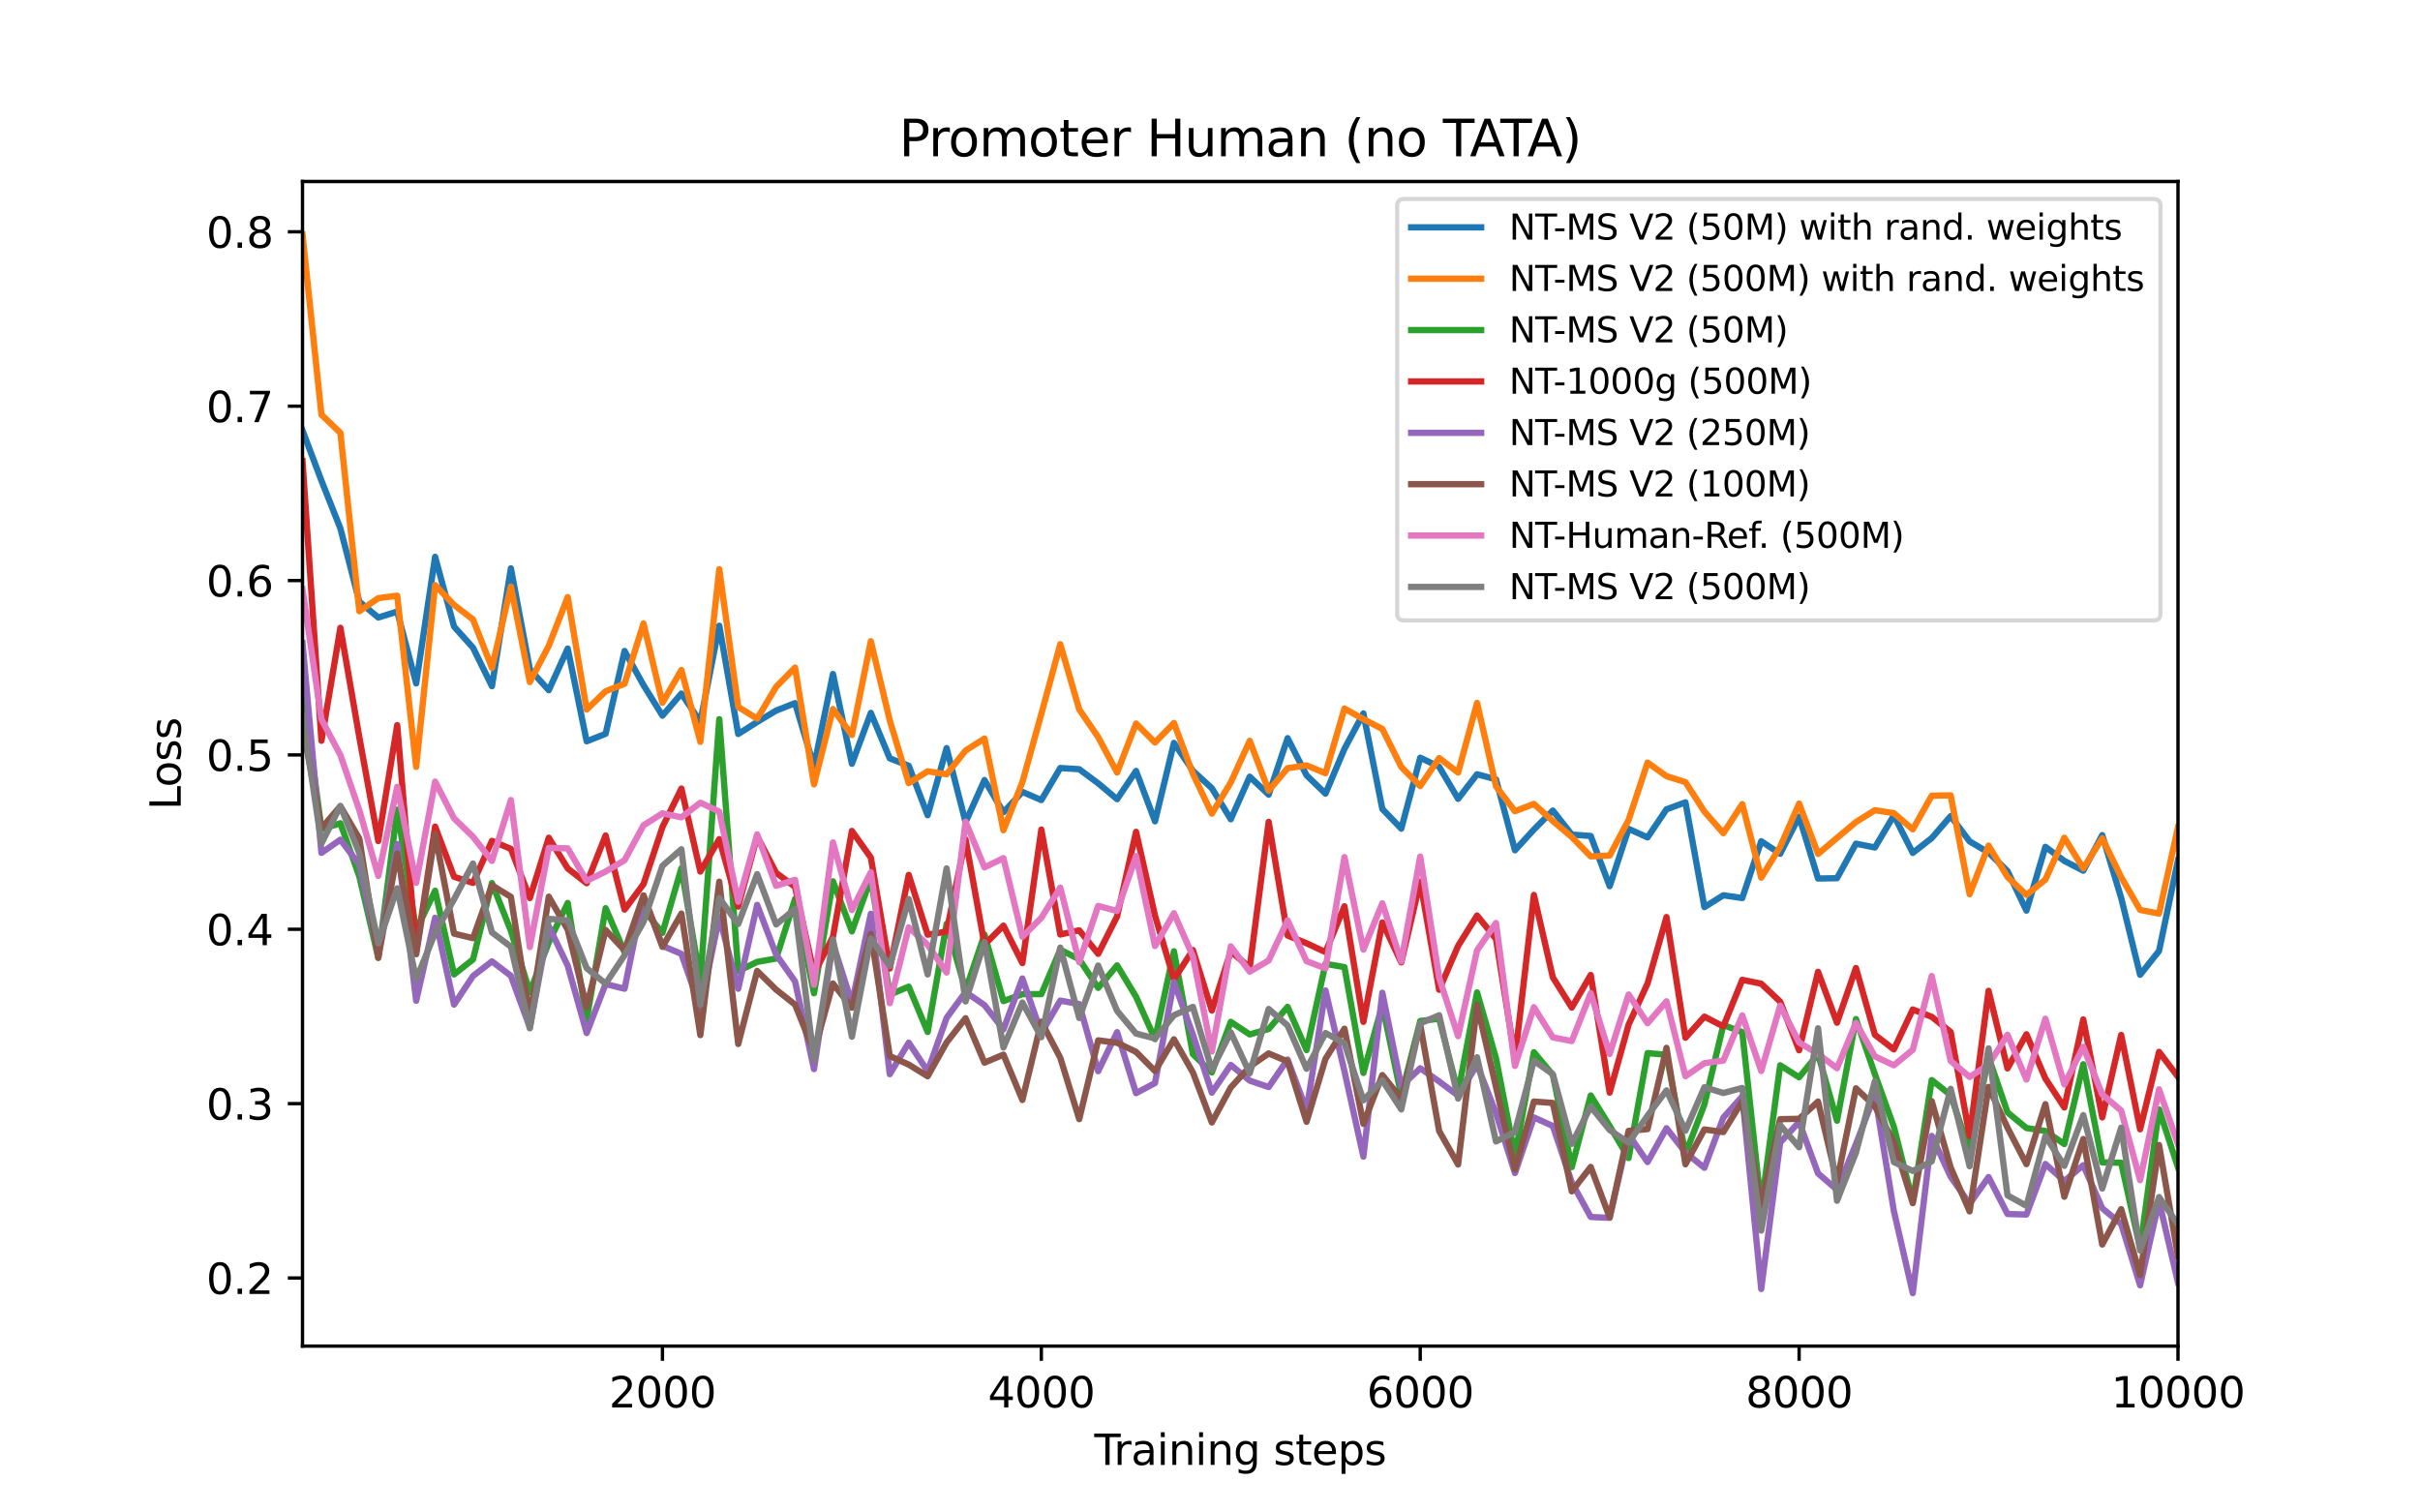 <?xml version="1.0" encoding="utf-8" standalone="no"?>
<!DOCTYPE svg PUBLIC "-//W3C//DTD SVG 1.1//EN"
  "http://www.w3.org/Graphics/SVG/1.1/DTD/svg11.dtd">
<svg xmlns:xlink="http://www.w3.org/1999/xlink" width="576pt" height="360pt" viewBox="0 0 576 360" xmlns="http://www.w3.org/2000/svg" version="1.1">
 <defs>
  <style type="text/css">*{stroke-linejoin: round; stroke-linecap: butt}</style>
 </defs>
 <g id="figure_1">
  <g id="patch_1">
   <path d="M 0 360 
L 576 360 
L 576 0 
L 0 0 
z
" style="fill: #ffffff"/>
  </g>
  <g id="axes_1">
   <g id="patch_2">
    <path d="M 72 320.4 
L 518.4 320.4 
L 518.4 43.2 
L 72 43.2 
z
" style="fill: #ffffff"/>
   </g>
   <g id="matplotlib.axis_1">
    <g id="xtick_1">
     <g id="line2d_1">
      <defs>
       <path id="m987171bb41" d="M 0 0 
L 0 3.5 
" style="stroke: #000000; stroke-width: 0.8"/>
      </defs>
      <g>
       <use xlink:href="#m987171bb41" x="157.673" y="320.4" style="stroke: #000000; stroke-width: 0.8"/>
      </g>
     </g>
     <g id="text_1">
      <!-- 2000 -->
      <g transform="translate(144.948 334.998) scale(0.1 -0.1)">
       <defs>
        <path id="DejaVuSans-32" d="M 1228 531 
L 3431 531 
L 3431 0 
L 469 0 
L 469 531 
Q 828 903 1448 1529 
Q 2069 2156 2228 2338 
Q 2531 2678 2651 2914 
Q 2772 3150 2772 3378 
Q 2772 3750 2511 3984 
Q 2250 4219 1831 4219 
Q 1534 4219 1204 4116 
Q 875 4013 500 3803 
L 500 4441 
Q 881 4594 1212 4672 
Q 1544 4750 1819 4750 
Q 2544 4750 2975 4387 
Q 3406 4025 3406 3419 
Q 3406 3131 3298 2873 
Q 3191 2616 2906 2266 
Q 2828 2175 2409 1742 
Q 1991 1309 1228 531 
z
" transform="scale(0.016)"/>
        <path id="DejaVuSans-30" d="M 2034 4250 
Q 1547 4250 1301 3770 
Q 1056 3291 1056 2328 
Q 1056 1369 1301 889 
Q 1547 409 2034 409 
Q 2525 409 2770 889 
Q 3016 1369 3016 2328 
Q 3016 3291 2770 3770 
Q 2525 4250 2034 4250 
z
M 2034 4750 
Q 2819 4750 3233 4129 
Q 3647 3509 3647 2328 
Q 3647 1150 3233 529 
Q 2819 -91 2034 -91 
Q 1250 -91 836 529 
Q 422 1150 422 2328 
Q 422 3509 836 4129 
Q 1250 4750 2034 4750 
z
" transform="scale(0.016)"/>
       </defs>
       <use xlink:href="#DejaVuSans-32"/>
       <use xlink:href="#DejaVuSans-30" transform="translate(63.623 0)"/>
       <use xlink:href="#DejaVuSans-30" transform="translate(127.246 0)"/>
       <use xlink:href="#DejaVuSans-30" transform="translate(190.869 0)"/>
      </g>
     </g>
    </g>
    <g id="xtick_2">
     <g id="line2d_2">
      <g>
       <use xlink:href="#m987171bb41" x="247.855" y="320.4" style="stroke: #000000; stroke-width: 0.8"/>
      </g>
     </g>
     <g id="text_2">
      <!-- 4000 -->
      <g transform="translate(235.13 334.998) scale(0.1 -0.1)">
       <defs>
        <path id="DejaVuSans-34" d="M 2419 4116 
L 825 1625 
L 2419 1625 
L 2419 4116 
z
M 2253 4666 
L 3047 4666 
L 3047 1625 
L 3713 1625 
L 3713 1100 
L 3047 1100 
L 3047 0 
L 2419 0 
L 2419 1100 
L 313 1100 
L 313 1709 
L 2253 4666 
z
" transform="scale(0.016)"/>
       </defs>
       <use xlink:href="#DejaVuSans-34"/>
       <use xlink:href="#DejaVuSans-30" transform="translate(63.623 0)"/>
       <use xlink:href="#DejaVuSans-30" transform="translate(127.246 0)"/>
       <use xlink:href="#DejaVuSans-30" transform="translate(190.869 0)"/>
      </g>
     </g>
    </g>
    <g id="xtick_3">
     <g id="line2d_3">
      <g>
       <use xlink:href="#m987171bb41" x="338.036" y="320.4" style="stroke: #000000; stroke-width: 0.8"/>
      </g>
     </g>
     <g id="text_3">
      <!-- 6000 -->
      <g transform="translate(325.311 334.998) scale(0.1 -0.1)">
       <defs>
        <path id="DejaVuSans-36" d="M 2113 2584 
Q 1688 2584 1439 2293 
Q 1191 2003 1191 1497 
Q 1191 994 1439 701 
Q 1688 409 2113 409 
Q 2538 409 2786 701 
Q 3034 994 3034 1497 
Q 3034 2003 2786 2293 
Q 2538 2584 2113 2584 
z
M 3366 4563 
L 3366 3988 
Q 3128 4100 2886 4159 
Q 2644 4219 2406 4219 
Q 1781 4219 1451 3797 
Q 1122 3375 1075 2522 
Q 1259 2794 1537 2939 
Q 1816 3084 2150 3084 
Q 2853 3084 3261 2657 
Q 3669 2231 3669 1497 
Q 3669 778 3244 343 
Q 2819 -91 2113 -91 
Q 1303 -91 875 529 
Q 447 1150 447 2328 
Q 447 3434 972 4092 
Q 1497 4750 2381 4750 
Q 2619 4750 2861 4703 
Q 3103 4656 3366 4563 
z
" transform="scale(0.016)"/>
       </defs>
       <use xlink:href="#DejaVuSans-36"/>
       <use xlink:href="#DejaVuSans-30" transform="translate(63.623 0)"/>
       <use xlink:href="#DejaVuSans-30" transform="translate(127.246 0)"/>
       <use xlink:href="#DejaVuSans-30" transform="translate(190.869 0)"/>
      </g>
     </g>
    </g>
    <g id="xtick_4">
     <g id="line2d_4">
      <g>
       <use xlink:href="#m987171bb41" x="428.218" y="320.4" style="stroke: #000000; stroke-width: 0.8"/>
      </g>
     </g>
     <g id="text_4">
      <!-- 8000 -->
      <g transform="translate(415.493 334.998) scale(0.1 -0.1)">
       <defs>
        <path id="DejaVuSans-38" d="M 2034 2216 
Q 1584 2216 1326 1975 
Q 1069 1734 1069 1313 
Q 1069 891 1326 650 
Q 1584 409 2034 409 
Q 2484 409 2743 651 
Q 3003 894 3003 1313 
Q 3003 1734 2745 1975 
Q 2488 2216 2034 2216 
z
M 1403 2484 
Q 997 2584 770 2862 
Q 544 3141 544 3541 
Q 544 4100 942 4425 
Q 1341 4750 2034 4750 
Q 2731 4750 3128 4425 
Q 3525 4100 3525 3541 
Q 3525 3141 3298 2862 
Q 3072 2584 2669 2484 
Q 3125 2378 3379 2068 
Q 3634 1759 3634 1313 
Q 3634 634 3220 271 
Q 2806 -91 2034 -91 
Q 1263 -91 848 271 
Q 434 634 434 1313 
Q 434 1759 690 2068 
Q 947 2378 1403 2484 
z
M 1172 3481 
Q 1172 3119 1398 2916 
Q 1625 2713 2034 2713 
Q 2441 2713 2670 2916 
Q 2900 3119 2900 3481 
Q 2900 3844 2670 4047 
Q 2441 4250 2034 4250 
Q 1625 4250 1398 4047 
Q 1172 3844 1172 3481 
z
" transform="scale(0.016)"/>
       </defs>
       <use xlink:href="#DejaVuSans-38"/>
       <use xlink:href="#DejaVuSans-30" transform="translate(63.623 0)"/>
       <use xlink:href="#DejaVuSans-30" transform="translate(127.246 0)"/>
       <use xlink:href="#DejaVuSans-30" transform="translate(190.869 0)"/>
      </g>
     </g>
    </g>
    <g id="xtick_5">
     <g id="line2d_5">
      <g>
       <use xlink:href="#m987171bb41" x="518.4" y="320.4" style="stroke: #000000; stroke-width: 0.8"/>
      </g>
     </g>
     <g id="text_5">
      <!-- 10000 -->
      <g transform="translate(502.494 334.998) scale(0.1 -0.1)">
       <defs>
        <path id="DejaVuSans-31" d="M 794 531 
L 1825 531 
L 1825 4091 
L 703 3866 
L 703 4441 
L 1819 4666 
L 2450 4666 
L 2450 531 
L 3481 531 
L 3481 0 
L 794 0 
L 794 531 
z
" transform="scale(0.016)"/>
       </defs>
       <use xlink:href="#DejaVuSans-31"/>
       <use xlink:href="#DejaVuSans-30" transform="translate(63.623 0)"/>
       <use xlink:href="#DejaVuSans-30" transform="translate(127.246 0)"/>
       <use xlink:href="#DejaVuSans-30" transform="translate(190.869 0)"/>
       <use xlink:href="#DejaVuSans-30" transform="translate(254.492 0)"/>
      </g>
     </g>
    </g>
    <g id="text_6">
     <!-- Training steps -->
     <g transform="translate(260.465 348.677) scale(0.1 -0.1)">
      <defs>
       <path id="DejaVuSans-54" d="M -19 4666 
L 3928 4666 
L 3928 4134 
L 2272 4134 
L 2272 0 
L 1638 0 
L 1638 4134 
L -19 4134 
L -19 4666 
z
" transform="scale(0.016)"/>
       <path id="DejaVuSans-72" d="M 2631 2963 
Q 2534 3019 2420 3045 
Q 2306 3072 2169 3072 
Q 1681 3072 1420 2755 
Q 1159 2438 1159 1844 
L 1159 0 
L 581 0 
L 581 3500 
L 1159 3500 
L 1159 2956 
Q 1341 3275 1631 3429 
Q 1922 3584 2338 3584 
Q 2397 3584 2469 3576 
Q 2541 3569 2628 3553 
L 2631 2963 
z
" transform="scale(0.016)"/>
       <path id="DejaVuSans-61" d="M 2194 1759 
Q 1497 1759 1228 1600 
Q 959 1441 959 1056 
Q 959 750 1161 570 
Q 1363 391 1709 391 
Q 2188 391 2477 730 
Q 2766 1069 2766 1631 
L 2766 1759 
L 2194 1759 
z
M 3341 1997 
L 3341 0 
L 2766 0 
L 2766 531 
Q 2569 213 2275 61 
Q 1981 -91 1556 -91 
Q 1019 -91 701 211 
Q 384 513 384 1019 
Q 384 1609 779 1909 
Q 1175 2209 1959 2209 
L 2766 2209 
L 2766 2266 
Q 2766 2663 2505 2880 
Q 2244 3097 1772 3097 
Q 1472 3097 1187 3025 
Q 903 2953 641 2809 
L 641 3341 
Q 956 3463 1253 3523 
Q 1550 3584 1831 3584 
Q 2591 3584 2966 3190 
Q 3341 2797 3341 1997 
z
" transform="scale(0.016)"/>
       <path id="DejaVuSans-69" d="M 603 3500 
L 1178 3500 
L 1178 0 
L 603 0 
L 603 3500 
z
M 603 4863 
L 1178 4863 
L 1178 4134 
L 603 4134 
L 603 4863 
z
" transform="scale(0.016)"/>
       <path id="DejaVuSans-6e" d="M 3513 2113 
L 3513 0 
L 2938 0 
L 2938 2094 
Q 2938 2591 2744 2837 
Q 2550 3084 2163 3084 
Q 1697 3084 1428 2787 
Q 1159 2491 1159 1978 
L 1159 0 
L 581 0 
L 581 3500 
L 1159 3500 
L 1159 2956 
Q 1366 3272 1645 3428 
Q 1925 3584 2291 3584 
Q 2894 3584 3203 3211 
Q 3513 2838 3513 2113 
z
" transform="scale(0.016)"/>
       <path id="DejaVuSans-67" d="M 2906 1791 
Q 2906 2416 2648 2759 
Q 2391 3103 1925 3103 
Q 1463 3103 1205 2759 
Q 947 2416 947 1791 
Q 947 1169 1205 825 
Q 1463 481 1925 481 
Q 2391 481 2648 825 
Q 2906 1169 2906 1791 
z
M 3481 434 
Q 3481 -459 3084 -895 
Q 2688 -1331 1869 -1331 
Q 1566 -1331 1297 -1286 
Q 1028 -1241 775 -1147 
L 775 -588 
Q 1028 -725 1275 -790 
Q 1522 -856 1778 -856 
Q 2344 -856 2625 -561 
Q 2906 -266 2906 331 
L 2906 616 
Q 2728 306 2450 153 
Q 2172 0 1784 0 
Q 1141 0 747 490 
Q 353 981 353 1791 
Q 353 2603 747 3093 
Q 1141 3584 1784 3584 
Q 2172 3584 2450 3431 
Q 2728 3278 2906 2969 
L 2906 3500 
L 3481 3500 
L 3481 434 
z
" transform="scale(0.016)"/>
       <path id="DejaVuSans-20" transform="scale(0.016)"/>
       <path id="DejaVuSans-73" d="M 2834 3397 
L 2834 2853 
Q 2591 2978 2328 3040 
Q 2066 3103 1784 3103 
Q 1356 3103 1142 2972 
Q 928 2841 928 2578 
Q 928 2378 1081 2264 
Q 1234 2150 1697 2047 
L 1894 2003 
Q 2506 1872 2764 1633 
Q 3022 1394 3022 966 
Q 3022 478 2636 193 
Q 2250 -91 1575 -91 
Q 1294 -91 989 -36 
Q 684 19 347 128 
L 347 722 
Q 666 556 975 473 
Q 1284 391 1588 391 
Q 1994 391 2212 530 
Q 2431 669 2431 922 
Q 2431 1156 2273 1281 
Q 2116 1406 1581 1522 
L 1381 1569 
Q 847 1681 609 1914 
Q 372 2147 372 2553 
Q 372 3047 722 3315 
Q 1072 3584 1716 3584 
Q 2034 3584 2315 3537 
Q 2597 3491 2834 3397 
z
" transform="scale(0.016)"/>
       <path id="DejaVuSans-74" d="M 1172 4494 
L 1172 3500 
L 2356 3500 
L 2356 3053 
L 1172 3053 
L 1172 1153 
Q 1172 725 1289 603 
Q 1406 481 1766 481 
L 2356 481 
L 2356 0 
L 1766 0 
Q 1100 0 847 248 
Q 594 497 594 1153 
L 594 3053 
L 172 3053 
L 172 3500 
L 594 3500 
L 594 4494 
L 1172 4494 
z
" transform="scale(0.016)"/>
       <path id="DejaVuSans-65" d="M 3597 1894 
L 3597 1613 
L 953 1613 
Q 991 1019 1311 708 
Q 1631 397 2203 397 
Q 2534 397 2845 478 
Q 3156 559 3463 722 
L 3463 178 
Q 3153 47 2828 -22 
Q 2503 -91 2169 -91 
Q 1331 -91 842 396 
Q 353 884 353 1716 
Q 353 2575 817 3079 
Q 1281 3584 2069 3584 
Q 2775 3584 3186 3129 
Q 3597 2675 3597 1894 
z
M 3022 2063 
Q 3016 2534 2758 2815 
Q 2500 3097 2075 3097 
Q 1594 3097 1305 2825 
Q 1016 2553 972 2059 
L 3022 2063 
z
" transform="scale(0.016)"/>
       <path id="DejaVuSans-70" d="M 1159 525 
L 1159 -1331 
L 581 -1331 
L 581 3500 
L 1159 3500 
L 1159 2969 
Q 1341 3281 1617 3432 
Q 1894 3584 2278 3584 
Q 2916 3584 3314 3078 
Q 3713 2572 3713 1747 
Q 3713 922 3314 415 
Q 2916 -91 2278 -91 
Q 1894 -91 1617 61 
Q 1341 213 1159 525 
z
M 3116 1747 
Q 3116 2381 2855 2742 
Q 2594 3103 2138 3103 
Q 1681 3103 1420 2742 
Q 1159 2381 1159 1747 
Q 1159 1113 1420 752 
Q 1681 391 2138 391 
Q 2594 391 2855 752 
Q 3116 1113 3116 1747 
z
" transform="scale(0.016)"/>
      </defs>
      <use xlink:href="#DejaVuSans-54"/>
      <use xlink:href="#DejaVuSans-72" transform="translate(46.334 0)"/>
      <use xlink:href="#DejaVuSans-61" transform="translate(87.447 0)"/>
      <use xlink:href="#DejaVuSans-69" transform="translate(148.727 0)"/>
      <use xlink:href="#DejaVuSans-6e" transform="translate(176.51 0)"/>
      <use xlink:href="#DejaVuSans-69" transform="translate(239.889 0)"/>
      <use xlink:href="#DejaVuSans-6e" transform="translate(267.672 0)"/>
      <use xlink:href="#DejaVuSans-67" transform="translate(331.051 0)"/>
      <use xlink:href="#DejaVuSans-20" transform="translate(394.527 0)"/>
      <use xlink:href="#DejaVuSans-73" transform="translate(426.314 0)"/>
      <use xlink:href="#DejaVuSans-74" transform="translate(478.414 0)"/>
      <use xlink:href="#DejaVuSans-65" transform="translate(517.623 0)"/>
      <use xlink:href="#DejaVuSans-70" transform="translate(579.146 0)"/>
      <use xlink:href="#DejaVuSans-73" transform="translate(642.623 0)"/>
     </g>
    </g>
   </g>
   <g id="matplotlib.axis_2">
    <g id="ytick_1">
     <g id="line2d_6">
      <defs>
       <path id="m141ef5ed88" d="M 0 0 
L -3.5 0 
" style="stroke: #000000; stroke-width: 0.8"/>
      </defs>
      <g>
       <use xlink:href="#m141ef5ed88" x="72" y="304.189" style="stroke: #000000; stroke-width: 0.8"/>
      </g>
     </g>
     <g id="text_7">
      <!-- 0.2 -->
      <g transform="translate(49.097 307.989) scale(0.1 -0.1)">
       <defs>
        <path id="DejaVuSans-2e" d="M 684 794 
L 1344 794 
L 1344 0 
L 684 0 
L 684 794 
z
" transform="scale(0.016)"/>
       </defs>
       <use xlink:href="#DejaVuSans-30"/>
       <use xlink:href="#DejaVuSans-2e" transform="translate(63.623 0)"/>
       <use xlink:href="#DejaVuSans-32" transform="translate(95.41 0)"/>
      </g>
     </g>
    </g>
    <g id="ytick_2">
     <g id="line2d_7">
      <g>
       <use xlink:href="#m141ef5ed88" x="72" y="262.687" style="stroke: #000000; stroke-width: 0.8"/>
      </g>
     </g>
     <g id="text_8">
      <!-- 0.3 -->
      <g transform="translate(49.097 266.487) scale(0.1 -0.1)">
       <defs>
        <path id="DejaVuSans-33" d="M 2597 2516 
Q 3050 2419 3304 2112 
Q 3559 1806 3559 1356 
Q 3559 666 3084 287 
Q 2609 -91 1734 -91 
Q 1441 -91 1130 -33 
Q 819 25 488 141 
L 488 750 
Q 750 597 1062 519 
Q 1375 441 1716 441 
Q 2309 441 2620 675 
Q 2931 909 2931 1356 
Q 2931 1769 2642 2001 
Q 2353 2234 1838 2234 
L 1294 2234 
L 1294 2753 
L 1863 2753 
Q 2328 2753 2575 2939 
Q 2822 3125 2822 3475 
Q 2822 3834 2567 4026 
Q 2313 4219 1838 4219 
Q 1578 4219 1281 4162 
Q 984 4106 628 3988 
L 628 4550 
Q 988 4650 1302 4700 
Q 1616 4750 1894 4750 
Q 2613 4750 3031 4423 
Q 3450 4097 3450 3541 
Q 3450 3153 3228 2886 
Q 3006 2619 2597 2516 
z
" transform="scale(0.016)"/>
       </defs>
       <use xlink:href="#DejaVuSans-30"/>
       <use xlink:href="#DejaVuSans-2e" transform="translate(63.623 0)"/>
       <use xlink:href="#DejaVuSans-33" transform="translate(95.41 0)"/>
      </g>
     </g>
    </g>
    <g id="ytick_3">
     <g id="line2d_8">
      <g>
       <use xlink:href="#m141ef5ed88" x="72" y="221.185" style="stroke: #000000; stroke-width: 0.8"/>
      </g>
     </g>
     <g id="text_9">
      <!-- 0.4 -->
      <g transform="translate(49.097 224.985) scale(0.1 -0.1)">
       <use xlink:href="#DejaVuSans-30"/>
       <use xlink:href="#DejaVuSans-2e" transform="translate(63.623 0)"/>
       <use xlink:href="#DejaVuSans-34" transform="translate(95.41 0)"/>
      </g>
     </g>
    </g>
    <g id="ytick_4">
     <g id="line2d_9">
      <g>
       <use xlink:href="#m141ef5ed88" x="72" y="179.683" style="stroke: #000000; stroke-width: 0.8"/>
      </g>
     </g>
     <g id="text_10">
      <!-- 0.5 -->
      <g transform="translate(49.097 183.483) scale(0.1 -0.1)">
       <defs>
        <path id="DejaVuSans-35" d="M 691 4666 
L 3169 4666 
L 3169 4134 
L 1269 4134 
L 1269 2991 
Q 1406 3038 1543 3061 
Q 1681 3084 1819 3084 
Q 2600 3084 3056 2656 
Q 3513 2228 3513 1497 
Q 3513 744 3044 326 
Q 2575 -91 1722 -91 
Q 1428 -91 1123 -41 
Q 819 9 494 109 
L 494 744 
Q 775 591 1075 516 
Q 1375 441 1709 441 
Q 2250 441 2565 725 
Q 2881 1009 2881 1497 
Q 2881 1984 2565 2268 
Q 2250 2553 1709 2553 
Q 1456 2553 1204 2497 
Q 953 2441 691 2322 
L 691 4666 
z
" transform="scale(0.016)"/>
       </defs>
       <use xlink:href="#DejaVuSans-30"/>
       <use xlink:href="#DejaVuSans-2e" transform="translate(63.623 0)"/>
       <use xlink:href="#DejaVuSans-35" transform="translate(95.41 0)"/>
      </g>
     </g>
    </g>
    <g id="ytick_5">
     <g id="line2d_10">
      <g>
       <use xlink:href="#m141ef5ed88" x="72" y="138.181" style="stroke: #000000; stroke-width: 0.8"/>
      </g>
     </g>
     <g id="text_11">
      <!-- 0.6 -->
      <g transform="translate(49.097 141.981) scale(0.1 -0.1)">
       <use xlink:href="#DejaVuSans-30"/>
       <use xlink:href="#DejaVuSans-2e" transform="translate(63.623 0)"/>
       <use xlink:href="#DejaVuSans-36" transform="translate(95.41 0)"/>
      </g>
     </g>
    </g>
    <g id="ytick_6">
     <g id="line2d_11">
      <g>
       <use xlink:href="#m141ef5ed88" x="72" y="96.679" style="stroke: #000000; stroke-width: 0.8"/>
      </g>
     </g>
     <g id="text_12">
      <!-- 0.7 -->
      <g transform="translate(49.097 100.479) scale(0.1 -0.1)">
       <defs>
        <path id="DejaVuSans-37" d="M 525 4666 
L 3525 4666 
L 3525 4397 
L 1831 0 
L 1172 0 
L 2766 4134 
L 525 4134 
L 525 4666 
z
" transform="scale(0.016)"/>
       </defs>
       <use xlink:href="#DejaVuSans-30"/>
       <use xlink:href="#DejaVuSans-2e" transform="translate(63.623 0)"/>
       <use xlink:href="#DejaVuSans-37" transform="translate(95.41 0)"/>
      </g>
     </g>
    </g>
    <g id="ytick_7">
     <g id="line2d_12">
      <g>
       <use xlink:href="#m141ef5ed88" x="72" y="55.177" style="stroke: #000000; stroke-width: 0.8"/>
      </g>
     </g>
     <g id="text_13">
      <!-- 0.8 -->
      <g transform="translate(49.097 58.977) scale(0.1 -0.1)">
       <use xlink:href="#DejaVuSans-30"/>
       <use xlink:href="#DejaVuSans-2e" transform="translate(63.623 0)"/>
       <use xlink:href="#DejaVuSans-38" transform="translate(95.41 0)"/>
      </g>
     </g>
    </g>
    <g id="text_14">
     <!-- Loss -->
     <g transform="translate(43.017 192.767) rotate(-90) scale(0.1 -0.1)">
      <defs>
       <path id="DejaVuSans-4c" d="M 628 4666 
L 1259 4666 
L 1259 531 
L 3531 531 
L 3531 0 
L 628 0 
L 628 4666 
z
" transform="scale(0.016)"/>
       <path id="DejaVuSans-6f" d="M 1959 3097 
Q 1497 3097 1228 2736 
Q 959 2375 959 1747 
Q 959 1119 1226 758 
Q 1494 397 1959 397 
Q 2419 397 2687 759 
Q 2956 1122 2956 1747 
Q 2956 2369 2687 2733 
Q 2419 3097 1959 3097 
z
M 1959 3584 
Q 2709 3584 3137 3096 
Q 3566 2609 3566 1747 
Q 3566 888 3137 398 
Q 2709 -91 1959 -91 
Q 1206 -91 779 398 
Q 353 888 353 1747 
Q 353 2609 779 3096 
Q 1206 3584 1959 3584 
z
" transform="scale(0.016)"/>
      </defs>
      <use xlink:href="#DejaVuSans-4c"/>
      <use xlink:href="#DejaVuSans-6f" transform="translate(53.963 0)"/>
      <use xlink:href="#DejaVuSans-73" transform="translate(115.145 0)"/>
      <use xlink:href="#DejaVuSans-73" transform="translate(167.244 0)"/>
     </g>
    </g>
   </g>
   <g id="line2d_13">
    <path d="M 72 102.448 
L 76.509 114.401 
L 81.018 125.772 
L 85.527 143.203 
L 90.036 146.98 
L 94.545 145.569 
L 99.055 162.668 
L 103.564 132.537 
L 108.073 149.138 
L 112.582 154.16 
L 117.091 163.332 
L 121.6 135.276 
L 126.109 159.306 
L 130.618 164.286 
L 135.127 154.367 
L 139.636 176.446 
L 144.145 174.662 
L 148.655 154.948 
L 153.164 163.083 
L 157.673 170.345 
L 162.182 165.075 
L 166.691 171.798 
L 171.2 148.93 
L 175.709 174.703 
L 180.218 171.84 
L 184.727 169.142 
L 189.236 167.357 
L 193.745 182.423 
L 198.255 160.426 
L 202.764 181.8 
L 207.273 169.681 
L 211.782 180.513 
L 216.291 182.257 
L 220.8 194.043 
L 225.309 178.065 
L 229.818 195.703 
L 234.327 185.66 
L 238.836 193.338 
L 243.345 188.482 
L 247.855 190.432 
L 252.364 182.796 
L 256.873 183.087 
L 261.382 186.448 
L 265.891 190.225 
L 270.4 183.502 
L 274.909 195.496 
L 279.418 176.82 
L 283.927 183.46 
L 288.436 187.61 
L 292.945 194.998 
L 297.455 184.871 
L 301.964 189.146 
L 306.473 175.699 
L 310.982 184.539 
L 315.491 188.897 
L 320 178.231 
L 324.509 169.806 
L 329.018 192.549 
L 333.527 197.239 
L 338.036 180.347 
L 342.545 182.506 
L 347.055 190.142 
L 351.564 184.29 
L 356.073 185.494 
L 360.582 202.385 
L 365.091 197.446 
L 369.6 192.923 
L 374.109 198.65 
L 378.618 198.982 
L 383.127 210.934 
L 387.636 197.28 
L 392.145 199.314 
L 396.655 192.632 
L 401.164 190.972 
L 405.673 215.915 
L 410.182 213.092 
L 414.691 213.757 
L 419.2 200.227 
L 423.709 203.215 
L 428.218 194.375 
L 432.727 209.108 
L 437.236 209.025 
L 441.745 200.808 
L 446.255 201.721 
L 450.764 194.085 
L 455.273 203.008 
L 459.782 199.48 
L 464.291 194.251 
L 468.8 200.268 
L 473.309 202.925 
L 477.818 207.324 
L 482.327 216.745 
L 486.836 201.555 
L 491.345 204.917 
L 495.855 207.241 
L 500.364 198.774 
L 504.873 213.715 
L 509.382 232.017 
L 513.891 226.332 
L 518.4 204.751 
" clip-path="url(#pccd2a79b04)" style="fill: none; stroke: #1f77b4; stroke-width: 1.5; stroke-linecap: square"/>
   </g>
   <g id="line2d_14">
    <path d="M 72 55.8 
L 76.509 98.713 
L 81.018 103.029 
L 85.527 145.486 
L 90.036 142.373 
L 94.545 141.792 
L 99.055 182.547 
L 103.564 139.26 
L 108.073 143.992 
L 112.582 147.436 
L 117.091 158.974 
L 121.6 139.592 
L 126.109 162.336 
L 130.618 153.703 
L 135.127 142.124 
L 139.636 168.893 
L 144.145 164.535 
L 148.655 162.751 
L 153.164 148.391 
L 157.673 167.274 
L 162.182 159.472 
L 166.691 176.571 
L 171.2 135.484 
L 175.709 168.27 
L 180.218 171.051 
L 184.727 163.498 
L 189.236 158.891 
L 193.745 186.697 
L 198.255 168.768 
L 202.764 174.952 
L 207.273 152.624 
L 211.782 171.466 
L 216.291 186.407 
L 220.8 183.585 
L 225.309 184.29 
L 229.818 178.646 
L 234.327 175.782 
L 238.836 197.612 
L 243.345 186.158 
L 247.855 169.93 
L 252.364 153.33 
L 256.873 168.851 
L 261.382 175.45 
L 265.891 183.875 
L 270.4 172.213 
L 274.909 176.737 
L 279.418 172.089 
L 283.927 184.166 
L 288.436 193.67 
L 292.945 186.241 
L 297.455 176.322 
L 301.964 188.191 
L 306.473 182.838 
L 310.982 182.174 
L 315.491 184.041 
L 320 168.644 
L 324.509 171.175 
L 329.018 173.5 
L 333.527 182.547 
L 338.036 187.112 
L 342.545 180.43 
L 347.055 183.875 
L 351.564 167.316 
L 356.073 187.154 
L 360.582 193.089 
L 365.091 191.345 
L 369.6 195.413 
L 374.109 199.231 
L 378.618 203.838 
L 383.127 203.63 
L 387.636 195.164 
L 392.145 181.509 
L 396.655 184.747 
L 401.164 186.158 
L 405.673 193.172 
L 410.182 198.318 
L 414.691 191.387 
L 419.2 208.901 
L 423.709 201.555 
L 428.218 191.262 
L 432.727 203.257 
L 437.236 199.438 
L 441.745 195.662 
L 446.255 192.84 
L 450.764 193.545 
L 455.273 197.405 
L 459.782 189.395 
L 464.291 189.312 
L 468.8 212.843 
L 473.309 201.264 
L 477.818 208.735 
L 482.327 213.009 
L 486.836 209.357 
L 491.345 199.397 
L 495.855 206.701 
L 500.364 199.521 
L 504.873 208.776 
L 509.382 216.579 
L 513.891 217.45 
L 518.4 196.907 
" clip-path="url(#pccd2a79b04)" style="fill: none; stroke: #ff7f0e; stroke-width: 1.5; stroke-linecap: square"/>
   </g>
   <g id="line2d_15">
    <path d="M 72 163.207 
L 76.509 197.363 
L 81.018 195.952 
L 85.527 208.61 
L 90.036 227.95 
L 94.545 192.715 
L 99.055 221.393 
L 103.564 212.013 
L 108.073 231.934 
L 112.582 228.365 
L 117.091 210.187 
L 121.6 221.559 
L 126.109 236.168 
L 130.618 224.298 
L 135.127 214.919 
L 139.636 242.725 
L 144.145 216.164 
L 148.655 226.622 
L 153.164 216.496 
L 157.673 222.057 
L 162.182 206.66 
L 166.691 233.47 
L 171.2 171.175 
L 175.709 231.146 
L 180.218 228.946 
L 184.727 228.158 
L 189.236 213.964 
L 193.745 236.417 
L 198.255 209.772 
L 202.764 221.683 
L 207.273 209.108 
L 211.782 236.749 
L 216.291 234.84 
L 220.8 245.63 
L 225.309 219.899 
L 229.818 235.711 
L 234.327 222.43 
L 238.836 238.284 
L 243.345 236.624 
L 247.855 236.624 
L 252.364 226.041 
L 256.873 228.324 
L 261.382 235.13 
L 265.891 229.776 
L 270.4 237.247 
L 274.909 247.332 
L 279.418 226.415 
L 283.927 250.901 
L 288.436 255.258 
L 292.945 243.223 
L 297.455 246.211 
L 301.964 244.925 
L 306.473 239.654 
L 310.982 249.946 
L 315.491 229.403 
L 320 230.191 
L 324.509 255.383 
L 329.018 239.239 
L 333.527 260.778 
L 338.036 243.015 
L 342.545 242.476 
L 347.055 260.031 
L 351.564 236.209 
L 356.073 251.897 
L 360.582 275.096 
L 365.091 250.444 
L 369.6 255.84 
L 374.109 277.794 
L 378.618 260.737 
L 383.127 268 
L 387.636 275.636 
L 392.145 250.652 
L 396.655 251.067 
L 401.164 274.64 
L 405.673 262.895 
L 410.182 243.97 
L 414.691 245.672 
L 419.2 287.257 
L 423.709 253.557 
L 428.218 256.421 
L 432.727 250.901 
L 437.236 266.755 
L 441.745 242.559 
L 446.255 255.674 
L 450.764 268.207 
L 455.273 285.97 
L 459.782 257.085 
L 464.291 260.654 
L 468.8 273.934 
L 473.309 251.606 
L 477.818 264.762 
L 482.327 268.498 
L 486.836 269.203 
L 491.345 272.316 
L 495.855 253.308 
L 500.364 276.674 
L 504.873 276.757 
L 509.382 297.092 
L 513.891 264.057 
L 518.4 277.877 
" clip-path="url(#pccd2a79b04)" style="fill: none; stroke: #2ca02c; stroke-width: 1.5; stroke-linecap: square"/>
   </g>
   <g id="line2d_16">
    <path d="M 72 109.711 
L 76.509 176.322 
L 81.018 149.428 
L 85.527 175.492 
L 90.036 200.185 
L 94.545 172.587 
L 99.055 226.622 
L 103.564 196.741 
L 108.073 208.693 
L 112.582 210.146 
L 117.091 200.144 
L 121.6 202.053 
L 126.109 213.757 
L 130.618 199.397 
L 135.127 206.701 
L 139.636 210.229 
L 144.145 198.857 
L 148.655 216.496 
L 153.164 210.436 
L 157.673 196.865 
L 162.182 187.693 
L 166.691 207.448 
L 171.2 199.729 
L 175.709 215.79 
L 180.218 199.065 
L 184.727 207.739 
L 189.236 211.1 
L 193.745 231.727 
L 198.255 222.97 
L 202.764 197.778 
L 207.273 204.128 
L 211.782 230.523 
L 216.291 208.237 
L 220.8 222.472 
L 225.309 221.725 
L 229.818 199.77 
L 234.327 224.838 
L 238.836 220.314 
L 243.345 229.237 
L 247.855 197.446 
L 252.364 222.43 
L 256.873 221.434 
L 261.382 227.037 
L 265.891 218.114 
L 270.4 197.986 
L 274.909 217.948 
L 279.418 233.096 
L 283.927 226.124 
L 288.436 240.525 
L 292.945 226.456 
L 297.455 230.274 
L 301.964 195.62 
L 306.473 222.679 
L 310.982 224.506 
L 315.491 226.622 
L 320 215.707 
L 324.509 243.223 
L 329.018 219.567 
L 333.527 229.071 
L 338.036 209.855 
L 342.545 235.587 
L 347.055 225.128 
L 351.564 217.907 
L 356.073 223.468 
L 360.582 251.938 
L 365.091 213.009 
L 369.6 232.64 
L 374.109 239.82 
L 378.618 232.059 
L 383.127 260.073 
L 387.636 243.887 
L 392.145 234.092 
L 396.655 218.28 
L 401.164 247 
L 405.673 241.978 
L 410.182 244.302 
L 414.691 233.221 
L 419.2 234.134 
L 423.709 238.409 
L 428.218 249.988 
L 432.727 231.312 
L 437.236 243.43 
L 441.745 230.399 
L 446.255 246.294 
L 450.764 249.78 
L 455.273 240.276 
L 459.782 242.019 
L 464.291 245.63 
L 468.8 270.407 
L 473.309 235.836 
L 477.818 254.304 
L 482.327 246.17 
L 486.836 256.711 
L 491.345 263.6 
L 495.855 242.642 
L 500.364 265.966 
L 504.873 246.336 
L 509.382 268.788 
L 513.891 250.361 
L 518.4 256.296 
" clip-path="url(#pccd2a79b04)" style="fill: none; stroke: #d62728; stroke-width: 1.5; stroke-linecap: square"/>
   </g>
   <g id="line2d_17">
    <path d="M 72 153.039 
L 76.509 203.008 
L 81.018 199.853 
L 85.527 205.788 
L 90.036 227.079 
L 94.545 200.891 
L 99.055 238.201 
L 103.564 218.446 
L 108.073 239.114 
L 112.582 232.308 
L 117.091 228.822 
L 121.6 232.266 
L 126.109 244.551 
L 130.618 220.48 
L 135.127 229.859 
L 139.636 245.879 
L 144.145 234.217 
L 148.655 235.338 
L 153.164 213.175 
L 157.673 225.128 
L 162.182 227.037 
L 166.691 239.986 
L 171.2 218.322 
L 175.709 235.338 
L 180.218 215.375 
L 184.727 227.203 
L 189.236 233.594 
L 193.745 254.47 
L 198.255 224.547 
L 202.764 238.782 
L 207.273 217.492 
L 211.782 255.674 
L 216.291 248.162 
L 220.8 254.968 
L 225.309 242.268 
L 229.818 236.126 
L 234.327 239.239 
L 238.836 245.008 
L 243.345 232.889 
L 247.855 245.879 
L 252.364 238.16 
L 256.873 238.99 
L 261.382 254.968 
L 265.891 245.672 
L 270.4 260.197 
L 274.909 257.79 
L 279.418 233.76 
L 283.927 246.253 
L 288.436 260.073 
L 292.945 253.474 
L 297.455 257.209 
L 301.964 258.745 
L 306.473 252.187 
L 310.982 264.223 
L 315.491 235.753 
L 320 254.968 
L 324.509 275.304 
L 329.018 236.292 
L 333.527 258.537 
L 338.036 254.262 
L 342.545 257.417 
L 347.055 260.778 
L 351.564 253.432 
L 356.073 264.928 
L 360.582 279.205 
L 365.091 265.966 
L 369.6 268 
L 374.109 281.446 
L 378.618 289.664 
L 383.127 289.871 
L 387.636 270.075 
L 392.145 276.591 
L 396.655 268.539 
L 401.164 274.308 
L 405.673 277.96 
L 410.182 266.008 
L 414.691 260.944 
L 419.2 306.804 
L 423.709 271.942 
L 428.218 267.045 
L 432.727 279.288 
L 437.236 283.189 
L 441.745 272.316 
L 446.255 260.571 
L 450.764 288.211 
L 455.273 307.8 
L 459.782 270.365 
L 464.291 280.077 
L 468.8 286.551 
L 473.309 280.16 
L 477.818 288.958 
L 482.327 289.083 
L 486.836 277.047 
L 491.345 281.114 
L 495.855 277.338 
L 500.364 287.589 
L 504.873 291.324 
L 509.382 305.932 
L 513.891 285.887 
L 518.4 305.268 
" clip-path="url(#pccd2a79b04)" style="fill: none; stroke: #9467bd; stroke-width: 1.5; stroke-linecap: square"/>
   </g>
   <g id="line2d_18">
    <path d="M 72 172.711 
L 76.509 197.114 
L 81.018 191.885 
L 85.527 199.604 
L 90.036 227.992 
L 94.545 203.174 
L 99.055 227.12 
L 103.564 198.525 
L 108.073 222.223 
L 112.582 223.302 
L 117.091 210.727 
L 121.6 213.466 
L 126.109 242.268 
L 130.618 213.425 
L 135.127 221.268 
L 139.636 239.695 
L 144.145 221.351 
L 148.655 226.207 
L 153.164 213.134 
L 157.673 225.377 
L 162.182 217.45 
L 166.691 246.377 
L 171.2 209.855 
L 175.709 248.494 
L 180.218 231.104 
L 184.727 235.545 
L 189.236 239.114 
L 193.745 250.32 
L 198.255 234.092 
L 202.764 239.861 
L 207.273 222.306 
L 211.782 251.357 
L 216.291 253.391 
L 220.8 256.172 
L 225.309 248.12 
L 229.818 242.351 
L 234.327 252.934 
L 238.836 251.025 
L 243.345 261.816 
L 247.855 243.181 
L 252.364 251.772 
L 256.873 266.381 
L 261.382 247.622 
L 265.891 248.203 
L 270.4 250.361 
L 274.909 254.926 
L 279.418 247.373 
L 283.927 255.258 
L 288.436 267.17 
L 292.945 258.828 
L 297.455 253.889 
L 301.964 250.735 
L 306.473 252.644 
L 310.982 267.004 
L 315.491 252.021 
L 320 244.842 
L 324.509 267.502 
L 329.018 255.881 
L 333.527 261.484 
L 338.036 243.928 
L 342.545 269.203 
L 347.055 277.172 
L 351.564 239.156 
L 356.073 258.745 
L 360.582 278.334 
L 365.091 262.189 
L 369.6 262.521 
L 374.109 283.563 
L 378.618 277.753 
L 383.127 289.747 
L 387.636 269.162 
L 392.145 268.747 
L 396.655 249.407 
L 401.164 277.13 
L 405.673 268.83 
L 410.182 269.452 
L 414.691 262.106 
L 419.2 286.8 
L 423.709 266.381 
L 428.218 266.298 
L 432.727 262.189 
L 437.236 281.156 
L 441.745 259.035 
L 446.255 263.31 
L 450.764 271.818 
L 455.273 286.385 
L 459.782 262.106 
L 464.291 277.877 
L 468.8 288.336 
L 473.309 258.703 
L 477.818 268.415 
L 482.327 277.089 
L 486.836 262.812 
L 491.345 284.849 
L 495.855 271.112 
L 500.364 296.221 
L 504.873 287.796 
L 509.382 303.484 
L 513.891 272.523 
L 518.4 298.96 
" clip-path="url(#pccd2a79b04)" style="fill: none; stroke: #8c564b; stroke-width: 1.5; stroke-linecap: square"/>
   </g>
   <g id="line2d_19">
    <path d="M 72 140.257 
L 76.509 171.217 
L 81.018 179.725 
L 85.527 192.84 
L 90.036 208.486 
L 94.545 187.278 
L 99.055 210.104 
L 103.564 186.033 
L 108.073 194.79 
L 112.582 199.148 
L 117.091 204.917 
L 121.6 190.432 
L 126.109 225.419 
L 130.618 201.804 
L 135.127 201.928 
L 139.636 209.648 
L 144.145 207.448 
L 148.655 204.751 
L 153.164 196.45 
L 157.673 193.587 
L 162.182 194.541 
L 166.691 191.055 
L 171.2 193.172 
L 175.709 214.628 
L 180.218 198.608 
L 184.727 210.851 
L 189.236 209.399 
L 193.745 234.383 
L 198.255 200.517 
L 202.764 216.62 
L 207.273 207.614 
L 211.782 238.782 
L 216.291 220.729 
L 220.8 224.879 
L 225.309 231.478 
L 229.818 195.579 
L 234.327 206.452 
L 238.836 204.253 
L 243.345 222.97 
L 247.855 218.446 
L 252.364 211.266 
L 256.873 229.029 
L 261.382 215.624 
L 265.891 216.828 
L 270.4 203.755 
L 274.909 225.17 
L 279.418 217.367 
L 283.927 227.618 
L 288.436 250.278 
L 292.945 225.253 
L 297.455 231.27 
L 301.964 228.614 
L 306.473 219.069 
L 310.982 228.78 
L 315.491 230.482 
L 320 204.004 
L 324.509 226.041 
L 329.018 215.002 
L 333.527 228.822 
L 338.036 203.879 
L 342.545 232.764 
L 347.055 246.626 
L 351.564 226.207 
L 356.073 219.691 
L 360.582 253.723 
L 365.091 239.737 
L 369.6 246.917 
L 374.109 247.788 
L 378.618 236.417 
L 383.127 250.859 
L 387.636 236.707 
L 392.145 243.555 
L 396.655 238.326 
L 401.164 256.172 
L 405.673 253.059 
L 410.182 252.436 
L 414.691 241.687 
L 419.2 254.926 
L 423.709 239.363 
L 428.218 248.12 
L 432.727 250.859 
L 437.236 254.262 
L 441.745 243.472 
L 446.255 251.44 
L 450.764 253.557 
L 455.273 249.863 
L 459.782 232.308 
L 464.291 252.519 
L 468.8 256.338 
L 473.309 253.432 
L 477.818 246.294 
L 482.327 256.96 
L 486.836 242.476 
L 491.345 258.122 
L 495.855 249.158 
L 500.364 260.488 
L 504.873 264.347 
L 509.382 280.907 
L 513.891 259.284 
L 518.4 272.357 
" clip-path="url(#pccd2a79b04)" style="fill: none; stroke: #e377c2; stroke-width: 1.5; stroke-linecap: square"/>
   </g>
   <g id="line2d_20">
    <path d="M 72 170.262 
L 76.509 200.766 
L 81.018 191.843 
L 85.527 203.091 
L 90.036 224.547 
L 94.545 211.432 
L 99.055 233.138 
L 103.564 222.057 
L 108.073 214.047 
L 112.582 205.539 
L 117.091 221.932 
L 121.6 225.336 
L 126.109 244.758 
L 130.618 218.695 
L 135.127 219.069 
L 139.636 230.44 
L 144.145 234.134 
L 148.655 227.369 
L 153.164 219.442 
L 157.673 206.079 
L 162.182 202.136 
L 166.691 239.197 
L 171.2 213.757 
L 175.709 219.94 
L 180.218 208.071 
L 184.727 220.023 
L 189.236 216.371 
L 193.745 252.353 
L 198.255 223.592 
L 202.764 246.751 
L 207.273 223.385 
L 211.782 229.942 
L 216.291 214.006 
L 220.8 231.934 
L 225.309 206.701 
L 229.818 238.367 
L 234.327 224.215 
L 238.836 249.324 
L 243.345 238.616 
L 247.855 246.875 
L 252.364 225.543 
L 256.873 242.31 
L 261.382 229.818 
L 265.891 240.608 
L 270.4 246.004 
L 274.909 247.166 
L 279.418 241.646 
L 283.927 239.654 
L 288.436 254.594 
L 292.945 245.713 
L 297.455 255.466 
L 301.964 240.152 
L 306.473 244.094 
L 310.982 254.387 
L 315.491 245.879 
L 320 248.328 
L 324.509 261.899 
L 329.018 257.126 
L 333.527 264.057 
L 338.036 243.596 
L 342.545 241.646 
L 347.055 261.484 
L 351.564 251.648 
L 356.073 271.693 
L 360.582 269.411 
L 365.091 252.478 
L 369.6 255.674 
L 374.109 272.274 
L 378.618 263.393 
L 383.127 268.954 
L 387.636 271.984 
L 392.145 265.551 
L 396.655 259.533 
L 401.164 269.12 
L 405.673 258.786 
L 410.182 260.156 
L 414.691 258.952 
L 419.2 292.901 
L 423.709 267.792 
L 428.218 273.063 
L 432.727 244.758 
L 437.236 285.804 
L 441.745 274.349 
L 446.255 257.334 
L 450.764 276.591 
L 455.273 278.707 
L 459.782 276.425 
L 464.291 259.16 
L 468.8 277.587 
L 473.309 249.531 
L 477.818 284.517 
L 482.327 287.008 
L 486.836 270.407 
L 491.345 277.504 
L 495.855 265.426 
L 500.364 282.899 
L 504.873 268.415 
L 509.382 297.632 
L 513.891 284.932 
L 518.4 291.448 
" clip-path="url(#pccd2a79b04)" style="fill: none; stroke: #7f7f7f; stroke-width: 1.5; stroke-linecap: square"/>
   </g>
   <g id="patch_3">
    <path d="M 72 320.4 
L 72 43.2 
" style="fill: none; stroke: #000000; stroke-width: 0.8; stroke-linejoin: miter; stroke-linecap: square"/>
   </g>
   <g id="patch_4">
    <path d="M 518.4 320.4 
L 518.4 43.2 
" style="fill: none; stroke: #000000; stroke-width: 0.8; stroke-linejoin: miter; stroke-linecap: square"/>
   </g>
   <g id="patch_5">
    <path d="M 72 320.4 
L 518.4 320.4 
" style="fill: none; stroke: #000000; stroke-width: 0.8; stroke-linejoin: miter; stroke-linecap: square"/>
   </g>
   <g id="patch_6">
    <path d="M 72 43.2 
L 518.4 43.2 
" style="fill: none; stroke: #000000; stroke-width: 0.8; stroke-linejoin: miter; stroke-linecap: square"/>
   </g>
   <g id="text_15">
    <!-- Promoter Human (no TATA) -->
    <g transform="translate(214 37.2) scale(0.12 -0.12)">
     <defs>
      <path id="DejaVuSans-50" d="M 1259 4147 
L 1259 2394 
L 2053 2394 
Q 2494 2394 2734 2622 
Q 2975 2850 2975 3272 
Q 2975 3691 2734 3919 
Q 2494 4147 2053 4147 
L 1259 4147 
z
M 628 4666 
L 2053 4666 
Q 2838 4666 3239 4311 
Q 3641 3956 3641 3272 
Q 3641 2581 3239 2228 
Q 2838 1875 2053 1875 
L 1259 1875 
L 1259 0 
L 628 0 
L 628 4666 
z
" transform="scale(0.016)"/>
      <path id="DejaVuSans-6d" d="M 3328 2828 
Q 3544 3216 3844 3400 
Q 4144 3584 4550 3584 
Q 5097 3584 5394 3201 
Q 5691 2819 5691 2113 
L 5691 0 
L 5113 0 
L 5113 2094 
Q 5113 2597 4934 2840 
Q 4756 3084 4391 3084 
Q 3944 3084 3684 2787 
Q 3425 2491 3425 1978 
L 3425 0 
L 2847 0 
L 2847 2094 
Q 2847 2600 2669 2842 
Q 2491 3084 2119 3084 
Q 1678 3084 1418 2786 
Q 1159 2488 1159 1978 
L 1159 0 
L 581 0 
L 581 3500 
L 1159 3500 
L 1159 2956 
Q 1356 3278 1631 3431 
Q 1906 3584 2284 3584 
Q 2666 3584 2933 3390 
Q 3200 3197 3328 2828 
z
" transform="scale(0.016)"/>
      <path id="DejaVuSans-48" d="M 628 4666 
L 1259 4666 
L 1259 2753 
L 3553 2753 
L 3553 4666 
L 4184 4666 
L 4184 0 
L 3553 0 
L 3553 2222 
L 1259 2222 
L 1259 0 
L 628 0 
L 628 4666 
z
" transform="scale(0.016)"/>
      <path id="DejaVuSans-75" d="M 544 1381 
L 544 3500 
L 1119 3500 
L 1119 1403 
Q 1119 906 1312 657 
Q 1506 409 1894 409 
Q 2359 409 2629 706 
Q 2900 1003 2900 1516 
L 2900 3500 
L 3475 3500 
L 3475 0 
L 2900 0 
L 2900 538 
Q 2691 219 2414 64 
Q 2138 -91 1772 -91 
Q 1169 -91 856 284 
Q 544 659 544 1381 
z
M 1991 3584 
L 1991 3584 
z
" transform="scale(0.016)"/>
      <path id="DejaVuSans-28" d="M 1984 4856 
Q 1566 4138 1362 3434 
Q 1159 2731 1159 2009 
Q 1159 1288 1364 580 
Q 1569 -128 1984 -844 
L 1484 -844 
Q 1016 -109 783 600 
Q 550 1309 550 2009 
Q 550 2706 781 3412 
Q 1013 4119 1484 4856 
L 1984 4856 
z
" transform="scale(0.016)"/>
      <path id="DejaVuSans-41" d="M 2188 4044 
L 1331 1722 
L 3047 1722 
L 2188 4044 
z
M 1831 4666 
L 2547 4666 
L 4325 0 
L 3669 0 
L 3244 1197 
L 1141 1197 
L 716 0 
L 50 0 
L 1831 4666 
z
" transform="scale(0.016)"/>
      <path id="DejaVuSans-29" d="M 513 4856 
L 1013 4856 
Q 1481 4119 1714 3412 
Q 1947 2706 1947 2009 
Q 1947 1309 1714 600 
Q 1481 -109 1013 -844 
L 513 -844 
Q 928 -128 1133 580 
Q 1338 1288 1338 2009 
Q 1338 2731 1133 3434 
Q 928 4138 513 4856 
z
" transform="scale(0.016)"/>
     </defs>
     <use xlink:href="#DejaVuSans-50"/>
     <use xlink:href="#DejaVuSans-72" transform="translate(58.553 0)"/>
     <use xlink:href="#DejaVuSans-6f" transform="translate(97.416 0)"/>
     <use xlink:href="#DejaVuSans-6d" transform="translate(158.598 0)"/>
     <use xlink:href="#DejaVuSans-6f" transform="translate(256.01 0)"/>
     <use xlink:href="#DejaVuSans-74" transform="translate(317.191 0)"/>
     <use xlink:href="#DejaVuSans-65" transform="translate(356.4 0)"/>
     <use xlink:href="#DejaVuSans-72" transform="translate(417.924 0)"/>
     <use xlink:href="#DejaVuSans-20" transform="translate(459.037 0)"/>
     <use xlink:href="#DejaVuSans-48" transform="translate(490.824 0)"/>
     <use xlink:href="#DejaVuSans-75" transform="translate(566.02 0)"/>
     <use xlink:href="#DejaVuSans-6d" transform="translate(629.398 0)"/>
     <use xlink:href="#DejaVuSans-61" transform="translate(726.811 0)"/>
     <use xlink:href="#DejaVuSans-6e" transform="translate(788.09 0)"/>
     <use xlink:href="#DejaVuSans-20" transform="translate(851.469 0)"/>
     <use xlink:href="#DejaVuSans-28" transform="translate(883.256 0)"/>
     <use xlink:href="#DejaVuSans-6e" transform="translate(922.27 0)"/>
     <use xlink:href="#DejaVuSans-6f" transform="translate(985.648 0)"/>
     <use xlink:href="#DejaVuSans-20" transform="translate(1046.83 0)"/>
     <use xlink:href="#DejaVuSans-54" transform="translate(1078.617 0)"/>
     <use xlink:href="#DejaVuSans-41" transform="translate(1131.951 0)"/>
     <use xlink:href="#DejaVuSans-54" transform="translate(1192.609 0)"/>
     <use xlink:href="#DejaVuSans-41" transform="translate(1245.943 0)"/>
     <use xlink:href="#DejaVuSans-29" transform="translate(1314.352 0)"/>
    </g>
   </g>
   <g id="legend_1">
    <g id="patch_7">
     <path d="M 334.211 147.679 
L 512.569 147.679 
Q 514.235 147.679 514.235 146.013 
L 514.235 49.031 
Q 514.235 47.365 512.569 47.365 
L 334.211 47.365 
Q 332.545 47.365 332.545 49.031 
L 332.545 146.013 
Q 332.545 147.679 334.211 147.679 
z
" style="fill: #ffffff; opacity: 0.8; stroke: #cccccc; stroke-linejoin: miter"/>
    </g>
    <g id="line2d_21">
     <path d="M 335.877 54.111 
L 344.207 54.111 
L 352.537 54.111 
" style="fill: none; stroke: #1f77b4; stroke-width: 1.5; stroke-linecap: square"/>
    </g>
    <g id="text_16">
     <!-- NT-MS V2 (50M) with rand. weights -->
     <g transform="translate(359.201 57.026) scale(0.083 -0.083)">
      <defs>
       <path id="DejaVuSans-4e" d="M 628 4666 
L 1478 4666 
L 3547 763 
L 3547 4666 
L 4159 4666 
L 4159 0 
L 3309 0 
L 1241 3903 
L 1241 0 
L 628 0 
L 628 4666 
z
" transform="scale(0.016)"/>
       <path id="DejaVuSans-2d" d="M 313 2009 
L 1997 2009 
L 1997 1497 
L 313 1497 
L 313 2009 
z
" transform="scale(0.016)"/>
       <path id="DejaVuSans-4d" d="M 628 4666 
L 1569 4666 
L 2759 1491 
L 3956 4666 
L 4897 4666 
L 4897 0 
L 4281 0 
L 4281 4097 
L 3078 897 
L 2444 897 
L 1241 4097 
L 1241 0 
L 628 0 
L 628 4666 
z
" transform="scale(0.016)"/>
       <path id="DejaVuSans-53" d="M 3425 4513 
L 3425 3897 
Q 3066 4069 2747 4153 
Q 2428 4238 2131 4238 
Q 1616 4238 1336 4038 
Q 1056 3838 1056 3469 
Q 1056 3159 1242 3001 
Q 1428 2844 1947 2747 
L 2328 2669 
Q 3034 2534 3370 2195 
Q 3706 1856 3706 1288 
Q 3706 609 3251 259 
Q 2797 -91 1919 -91 
Q 1588 -91 1214 -16 
Q 841 59 441 206 
L 441 856 
Q 825 641 1194 531 
Q 1563 422 1919 422 
Q 2459 422 2753 634 
Q 3047 847 3047 1241 
Q 3047 1584 2836 1778 
Q 2625 1972 2144 2069 
L 1759 2144 
Q 1053 2284 737 2584 
Q 422 2884 422 3419 
Q 422 4038 858 4394 
Q 1294 4750 2059 4750 
Q 2388 4750 2728 4690 
Q 3069 4631 3425 4513 
z
" transform="scale(0.016)"/>
       <path id="DejaVuSans-56" d="M 1831 0 
L 50 4666 
L 709 4666 
L 2188 738 
L 3669 4666 
L 4325 4666 
L 2547 0 
L 1831 0 
z
" transform="scale(0.016)"/>
       <path id="DejaVuSans-77" d="M 269 3500 
L 844 3500 
L 1563 769 
L 2278 3500 
L 2956 3500 
L 3675 769 
L 4391 3500 
L 4966 3500 
L 4050 0 
L 3372 0 
L 2619 2869 
L 1863 0 
L 1184 0 
L 269 3500 
z
" transform="scale(0.016)"/>
       <path id="DejaVuSans-68" d="M 3513 2113 
L 3513 0 
L 2938 0 
L 2938 2094 
Q 2938 2591 2744 2837 
Q 2550 3084 2163 3084 
Q 1697 3084 1428 2787 
Q 1159 2491 1159 1978 
L 1159 0 
L 581 0 
L 581 4863 
L 1159 4863 
L 1159 2956 
Q 1366 3272 1645 3428 
Q 1925 3584 2291 3584 
Q 2894 3584 3203 3211 
Q 3513 2838 3513 2113 
z
" transform="scale(0.016)"/>
       <path id="DejaVuSans-64" d="M 2906 2969 
L 2906 4863 
L 3481 4863 
L 3481 0 
L 2906 0 
L 2906 525 
Q 2725 213 2448 61 
Q 2172 -91 1784 -91 
Q 1150 -91 751 415 
Q 353 922 353 1747 
Q 353 2572 751 3078 
Q 1150 3584 1784 3584 
Q 2172 3584 2448 3432 
Q 2725 3281 2906 2969 
z
M 947 1747 
Q 947 1113 1208 752 
Q 1469 391 1925 391 
Q 2381 391 2643 752 
Q 2906 1113 2906 1747 
Q 2906 2381 2643 2742 
Q 2381 3103 1925 3103 
Q 1469 3103 1208 2742 
Q 947 2381 947 1747 
z
" transform="scale(0.016)"/>
      </defs>
      <use xlink:href="#DejaVuSans-4e"/>
      <use xlink:href="#DejaVuSans-54" transform="translate(74.805 0)"/>
      <use xlink:href="#DejaVuSans-2d" transform="translate(126.764 0)"/>
      <use xlink:href="#DejaVuSans-4d" transform="translate(162.848 0)"/>
      <use xlink:href="#DejaVuSans-53" transform="translate(249.127 0)"/>
      <use xlink:href="#DejaVuSans-20" transform="translate(312.604 0)"/>
      <use xlink:href="#DejaVuSans-56" transform="translate(344.391 0)"/>
      <use xlink:href="#DejaVuSans-32" transform="translate(412.799 0)"/>
      <use xlink:href="#DejaVuSans-20" transform="translate(476.422 0)"/>
      <use xlink:href="#DejaVuSans-28" transform="translate(508.209 0)"/>
      <use xlink:href="#DejaVuSans-35" transform="translate(547.223 0)"/>
      <use xlink:href="#DejaVuSans-30" transform="translate(610.846 0)"/>
      <use xlink:href="#DejaVuSans-4d" transform="translate(674.469 0)"/>
      <use xlink:href="#DejaVuSans-29" transform="translate(760.748 0)"/>
      <use xlink:href="#DejaVuSans-20" transform="translate(799.762 0)"/>
      <use xlink:href="#DejaVuSans-77" transform="translate(831.549 0)"/>
      <use xlink:href="#DejaVuSans-69" transform="translate(913.336 0)"/>
      <use xlink:href="#DejaVuSans-74" transform="translate(941.119 0)"/>
      <use xlink:href="#DejaVuSans-68" transform="translate(980.328 0)"/>
      <use xlink:href="#DejaVuSans-20" transform="translate(1043.707 0)"/>
      <use xlink:href="#DejaVuSans-72" transform="translate(1075.494 0)"/>
      <use xlink:href="#DejaVuSans-61" transform="translate(1116.607 0)"/>
      <use xlink:href="#DejaVuSans-6e" transform="translate(1177.887 0)"/>
      <use xlink:href="#DejaVuSans-64" transform="translate(1241.266 0)"/>
      <use xlink:href="#DejaVuSans-2e" transform="translate(1304.742 0)"/>
      <use xlink:href="#DejaVuSans-20" transform="translate(1336.529 0)"/>
      <use xlink:href="#DejaVuSans-77" transform="translate(1368.316 0)"/>
      <use xlink:href="#DejaVuSans-65" transform="translate(1450.104 0)"/>
      <use xlink:href="#DejaVuSans-69" transform="translate(1511.627 0)"/>
      <use xlink:href="#DejaVuSans-67" transform="translate(1539.41 0)"/>
      <use xlink:href="#DejaVuSans-68" transform="translate(1602.887 0)"/>
      <use xlink:href="#DejaVuSans-74" transform="translate(1666.266 0)"/>
      <use xlink:href="#DejaVuSans-73" transform="translate(1705.475 0)"/>
     </g>
    </g>
    <g id="line2d_22">
     <path d="M 335.877 66.338 
L 344.207 66.338 
L 352.537 66.338 
" style="fill: none; stroke: #ff7f0e; stroke-width: 1.5; stroke-linecap: square"/>
    </g>
    <g id="text_17">
     <!-- NT-MS V2 (500M) with rand. weights -->
     <g transform="translate(359.201 69.253) scale(0.083 -0.083)">
      <use xlink:href="#DejaVuSans-4e"/>
      <use xlink:href="#DejaVuSans-54" transform="translate(74.805 0)"/>
      <use xlink:href="#DejaVuSans-2d" transform="translate(126.764 0)"/>
      <use xlink:href="#DejaVuSans-4d" transform="translate(162.848 0)"/>
      <use xlink:href="#DejaVuSans-53" transform="translate(249.127 0)"/>
      <use xlink:href="#DejaVuSans-20" transform="translate(312.604 0)"/>
      <use xlink:href="#DejaVuSans-56" transform="translate(344.391 0)"/>
      <use xlink:href="#DejaVuSans-32" transform="translate(412.799 0)"/>
      <use xlink:href="#DejaVuSans-20" transform="translate(476.422 0)"/>
      <use xlink:href="#DejaVuSans-28" transform="translate(508.209 0)"/>
      <use xlink:href="#DejaVuSans-35" transform="translate(547.223 0)"/>
      <use xlink:href="#DejaVuSans-30" transform="translate(610.846 0)"/>
      <use xlink:href="#DejaVuSans-30" transform="translate(674.469 0)"/>
      <use xlink:href="#DejaVuSans-4d" transform="translate(738.092 0)"/>
      <use xlink:href="#DejaVuSans-29" transform="translate(824.371 0)"/>
      <use xlink:href="#DejaVuSans-20" transform="translate(863.385 0)"/>
      <use xlink:href="#DejaVuSans-77" transform="translate(895.172 0)"/>
      <use xlink:href="#DejaVuSans-69" transform="translate(976.959 0)"/>
      <use xlink:href="#DejaVuSans-74" transform="translate(1004.742 0)"/>
      <use xlink:href="#DejaVuSans-68" transform="translate(1043.951 0)"/>
      <use xlink:href="#DejaVuSans-20" transform="translate(1107.33 0)"/>
      <use xlink:href="#DejaVuSans-72" transform="translate(1139.117 0)"/>
      <use xlink:href="#DejaVuSans-61" transform="translate(1180.23 0)"/>
      <use xlink:href="#DejaVuSans-6e" transform="translate(1241.51 0)"/>
      <use xlink:href="#DejaVuSans-64" transform="translate(1304.889 0)"/>
      <use xlink:href="#DejaVuSans-2e" transform="translate(1368.365 0)"/>
      <use xlink:href="#DejaVuSans-20" transform="translate(1400.152 0)"/>
      <use xlink:href="#DejaVuSans-77" transform="translate(1431.939 0)"/>
      <use xlink:href="#DejaVuSans-65" transform="translate(1513.727 0)"/>
      <use xlink:href="#DejaVuSans-69" transform="translate(1575.25 0)"/>
      <use xlink:href="#DejaVuSans-67" transform="translate(1603.033 0)"/>
      <use xlink:href="#DejaVuSans-68" transform="translate(1666.51 0)"/>
      <use xlink:href="#DejaVuSans-74" transform="translate(1729.889 0)"/>
      <use xlink:href="#DejaVuSans-73" transform="translate(1769.098 0)"/>
     </g>
    </g>
    <g id="line2d_23">
     <path d="M 335.877 78.565 
L 344.207 78.565 
L 352.537 78.565 
" style="fill: none; stroke: #2ca02c; stroke-width: 1.5; stroke-linecap: square"/>
    </g>
    <g id="text_18">
     <!-- NT-MS V2 (50M) -->
     <g transform="translate(359.201 81.48) scale(0.083 -0.083)">
      <use xlink:href="#DejaVuSans-4e"/>
      <use xlink:href="#DejaVuSans-54" transform="translate(74.805 0)"/>
      <use xlink:href="#DejaVuSans-2d" transform="translate(126.764 0)"/>
      <use xlink:href="#DejaVuSans-4d" transform="translate(162.848 0)"/>
      <use xlink:href="#DejaVuSans-53" transform="translate(249.127 0)"/>
      <use xlink:href="#DejaVuSans-20" transform="translate(312.604 0)"/>
      <use xlink:href="#DejaVuSans-56" transform="translate(344.391 0)"/>
      <use xlink:href="#DejaVuSans-32" transform="translate(412.799 0)"/>
      <use xlink:href="#DejaVuSans-20" transform="translate(476.422 0)"/>
      <use xlink:href="#DejaVuSans-28" transform="translate(508.209 0)"/>
      <use xlink:href="#DejaVuSans-35" transform="translate(547.223 0)"/>
      <use xlink:href="#DejaVuSans-30" transform="translate(610.846 0)"/>
      <use xlink:href="#DejaVuSans-4d" transform="translate(674.469 0)"/>
      <use xlink:href="#DejaVuSans-29" transform="translate(760.748 0)"/>
     </g>
    </g>
    <g id="line2d_24">
     <path d="M 335.877 90.792 
L 344.207 90.792 
L 352.537 90.792 
" style="fill: none; stroke: #d62728; stroke-width: 1.5; stroke-linecap: square"/>
    </g>
    <g id="text_19">
     <!-- NT-1000g (500M) -->
     <g transform="translate(359.201 93.707) scale(0.083 -0.083)">
      <use xlink:href="#DejaVuSans-4e"/>
      <use xlink:href="#DejaVuSans-54" transform="translate(74.805 0)"/>
      <use xlink:href="#DejaVuSans-2d" transform="translate(126.764 0)"/>
      <use xlink:href="#DejaVuSans-31" transform="translate(162.848 0)"/>
      <use xlink:href="#DejaVuSans-30" transform="translate(226.471 0)"/>
      <use xlink:href="#DejaVuSans-30" transform="translate(290.094 0)"/>
      <use xlink:href="#DejaVuSans-30" transform="translate(353.717 0)"/>
      <use xlink:href="#DejaVuSans-67" transform="translate(417.34 0)"/>
      <use xlink:href="#DejaVuSans-20" transform="translate(480.816 0)"/>
      <use xlink:href="#DejaVuSans-28" transform="translate(512.604 0)"/>
      <use xlink:href="#DejaVuSans-35" transform="translate(551.617 0)"/>
      <use xlink:href="#DejaVuSans-30" transform="translate(615.24 0)"/>
      <use xlink:href="#DejaVuSans-30" transform="translate(678.863 0)"/>
      <use xlink:href="#DejaVuSans-4d" transform="translate(742.486 0)"/>
      <use xlink:href="#DejaVuSans-29" transform="translate(828.766 0)"/>
     </g>
    </g>
    <g id="line2d_25">
     <path d="M 335.877 103.019 
L 344.207 103.019 
L 352.537 103.019 
" style="fill: none; stroke: #9467bd; stroke-width: 1.5; stroke-linecap: square"/>
    </g>
    <g id="text_20">
     <!-- NT-MS V2 (250M) -->
     <g transform="translate(359.201 105.934) scale(0.083 -0.083)">
      <use xlink:href="#DejaVuSans-4e"/>
      <use xlink:href="#DejaVuSans-54" transform="translate(74.805 0)"/>
      <use xlink:href="#DejaVuSans-2d" transform="translate(126.764 0)"/>
      <use xlink:href="#DejaVuSans-4d" transform="translate(162.848 0)"/>
      <use xlink:href="#DejaVuSans-53" transform="translate(249.127 0)"/>
      <use xlink:href="#DejaVuSans-20" transform="translate(312.604 0)"/>
      <use xlink:href="#DejaVuSans-56" transform="translate(344.391 0)"/>
      <use xlink:href="#DejaVuSans-32" transform="translate(412.799 0)"/>
      <use xlink:href="#DejaVuSans-20" transform="translate(476.422 0)"/>
      <use xlink:href="#DejaVuSans-28" transform="translate(508.209 0)"/>
      <use xlink:href="#DejaVuSans-32" transform="translate(547.223 0)"/>
      <use xlink:href="#DejaVuSans-35" transform="translate(610.846 0)"/>
      <use xlink:href="#DejaVuSans-30" transform="translate(674.469 0)"/>
      <use xlink:href="#DejaVuSans-4d" transform="translate(738.092 0)"/>
      <use xlink:href="#DejaVuSans-29" transform="translate(824.371 0)"/>
     </g>
    </g>
    <g id="line2d_26">
     <path d="M 335.877 115.245 
L 344.207 115.245 
L 352.537 115.245 
" style="fill: none; stroke: #8c564b; stroke-width: 1.5; stroke-linecap: square"/>
    </g>
    <g id="text_21">
     <!-- NT-MS V2 (100M) -->
     <g transform="translate(359.201 118.161) scale(0.083 -0.083)">
      <use xlink:href="#DejaVuSans-4e"/>
      <use xlink:href="#DejaVuSans-54" transform="translate(74.805 0)"/>
      <use xlink:href="#DejaVuSans-2d" transform="translate(126.764 0)"/>
      <use xlink:href="#DejaVuSans-4d" transform="translate(162.848 0)"/>
      <use xlink:href="#DejaVuSans-53" transform="translate(249.127 0)"/>
      <use xlink:href="#DejaVuSans-20" transform="translate(312.604 0)"/>
      <use xlink:href="#DejaVuSans-56" transform="translate(344.391 0)"/>
      <use xlink:href="#DejaVuSans-32" transform="translate(412.799 0)"/>
      <use xlink:href="#DejaVuSans-20" transform="translate(476.422 0)"/>
      <use xlink:href="#DejaVuSans-28" transform="translate(508.209 0)"/>
      <use xlink:href="#DejaVuSans-31" transform="translate(547.223 0)"/>
      <use xlink:href="#DejaVuSans-30" transform="translate(610.846 0)"/>
      <use xlink:href="#DejaVuSans-30" transform="translate(674.469 0)"/>
      <use xlink:href="#DejaVuSans-4d" transform="translate(738.092 0)"/>
      <use xlink:href="#DejaVuSans-29" transform="translate(824.371 0)"/>
     </g>
    </g>
    <g id="line2d_27">
     <path d="M 335.877 127.472 
L 344.207 127.472 
L 352.537 127.472 
" style="fill: none; stroke: #e377c2; stroke-width: 1.5; stroke-linecap: square"/>
    </g>
    <g id="text_22">
     <!-- NT-Human-Ref. (500M) -->
     <g transform="translate(359.201 130.388) scale(0.083 -0.083)">
      <defs>
       <path id="DejaVuSans-52" d="M 2841 2188 
Q 3044 2119 3236 1894 
Q 3428 1669 3622 1275 
L 4263 0 
L 3584 0 
L 2988 1197 
Q 2756 1666 2539 1819 
Q 2322 1972 1947 1972 
L 1259 1972 
L 1259 0 
L 628 0 
L 628 4666 
L 2053 4666 
Q 2853 4666 3247 4331 
Q 3641 3997 3641 3322 
Q 3641 2881 3436 2590 
Q 3231 2300 2841 2188 
z
M 1259 4147 
L 1259 2491 
L 2053 2491 
Q 2509 2491 2742 2702 
Q 2975 2913 2975 3322 
Q 2975 3731 2742 3939 
Q 2509 4147 2053 4147 
L 1259 4147 
z
" transform="scale(0.016)"/>
       <path id="DejaVuSans-66" d="M 2375 4863 
L 2375 4384 
L 1825 4384 
Q 1516 4384 1395 4259 
Q 1275 4134 1275 3809 
L 1275 3500 
L 2222 3500 
L 2222 3053 
L 1275 3053 
L 1275 0 
L 697 0 
L 697 3053 
L 147 3053 
L 147 3500 
L 697 3500 
L 697 3744 
Q 697 4328 969 4595 
Q 1241 4863 1831 4863 
L 2375 4863 
z
" transform="scale(0.016)"/>
      </defs>
      <use xlink:href="#DejaVuSans-4e"/>
      <use xlink:href="#DejaVuSans-54" transform="translate(74.805 0)"/>
      <use xlink:href="#DejaVuSans-2d" transform="translate(126.764 0)"/>
      <use xlink:href="#DejaVuSans-48" transform="translate(162.848 0)"/>
      <use xlink:href="#DejaVuSans-75" transform="translate(238.043 0)"/>
      <use xlink:href="#DejaVuSans-6d" transform="translate(301.422 0)"/>
      <use xlink:href="#DejaVuSans-61" transform="translate(398.834 0)"/>
      <use xlink:href="#DejaVuSans-6e" transform="translate(460.113 0)"/>
      <use xlink:href="#DejaVuSans-2d" transform="translate(523.492 0)"/>
      <use xlink:href="#DejaVuSans-52" transform="translate(559.576 0)"/>
      <use xlink:href="#DejaVuSans-65" transform="translate(624.559 0)"/>
      <use xlink:href="#DejaVuSans-66" transform="translate(686.082 0)"/>
      <use xlink:href="#DejaVuSans-2e" transform="translate(714.037 0)"/>
      <use xlink:href="#DejaVuSans-20" transform="translate(745.824 0)"/>
      <use xlink:href="#DejaVuSans-28" transform="translate(777.611 0)"/>
      <use xlink:href="#DejaVuSans-35" transform="translate(816.625 0)"/>
      <use xlink:href="#DejaVuSans-30" transform="translate(880.248 0)"/>
      <use xlink:href="#DejaVuSans-30" transform="translate(943.871 0)"/>
      <use xlink:href="#DejaVuSans-4d" transform="translate(1007.494 0)"/>
      <use xlink:href="#DejaVuSans-29" transform="translate(1093.773 0)"/>
     </g>
    </g>
    <g id="line2d_28">
     <path d="M 335.877 139.699 
L 344.207 139.699 
L 352.537 139.699 
" style="fill: none; stroke: #7f7f7f; stroke-width: 1.5; stroke-linecap: square"/>
    </g>
    <g id="text_23">
     <!-- NT-MS V2 (500M) -->
     <g transform="translate(359.201 142.615) scale(0.083 -0.083)">
      <use xlink:href="#DejaVuSans-4e"/>
      <use xlink:href="#DejaVuSans-54" transform="translate(74.805 0)"/>
      <use xlink:href="#DejaVuSans-2d" transform="translate(126.764 0)"/>
      <use xlink:href="#DejaVuSans-4d" transform="translate(162.848 0)"/>
      <use xlink:href="#DejaVuSans-53" transform="translate(249.127 0)"/>
      <use xlink:href="#DejaVuSans-20" transform="translate(312.604 0)"/>
      <use xlink:href="#DejaVuSans-56" transform="translate(344.391 0)"/>
      <use xlink:href="#DejaVuSans-32" transform="translate(412.799 0)"/>
      <use xlink:href="#DejaVuSans-20" transform="translate(476.422 0)"/>
      <use xlink:href="#DejaVuSans-28" transform="translate(508.209 0)"/>
      <use xlink:href="#DejaVuSans-35" transform="translate(547.223 0)"/>
      <use xlink:href="#DejaVuSans-30" transform="translate(610.846 0)"/>
      <use xlink:href="#DejaVuSans-30" transform="translate(674.469 0)"/>
      <use xlink:href="#DejaVuSans-4d" transform="translate(738.092 0)"/>
      <use xlink:href="#DejaVuSans-29" transform="translate(824.371 0)"/>
     </g>
    </g>
   </g>
  </g>
 </g>
 <defs>
  <clipPath id="pccd2a79b04">
   <rect x="72" y="43.2" width="446.4" height="277.2"/>
  </clipPath>
 </defs>
</svg>
